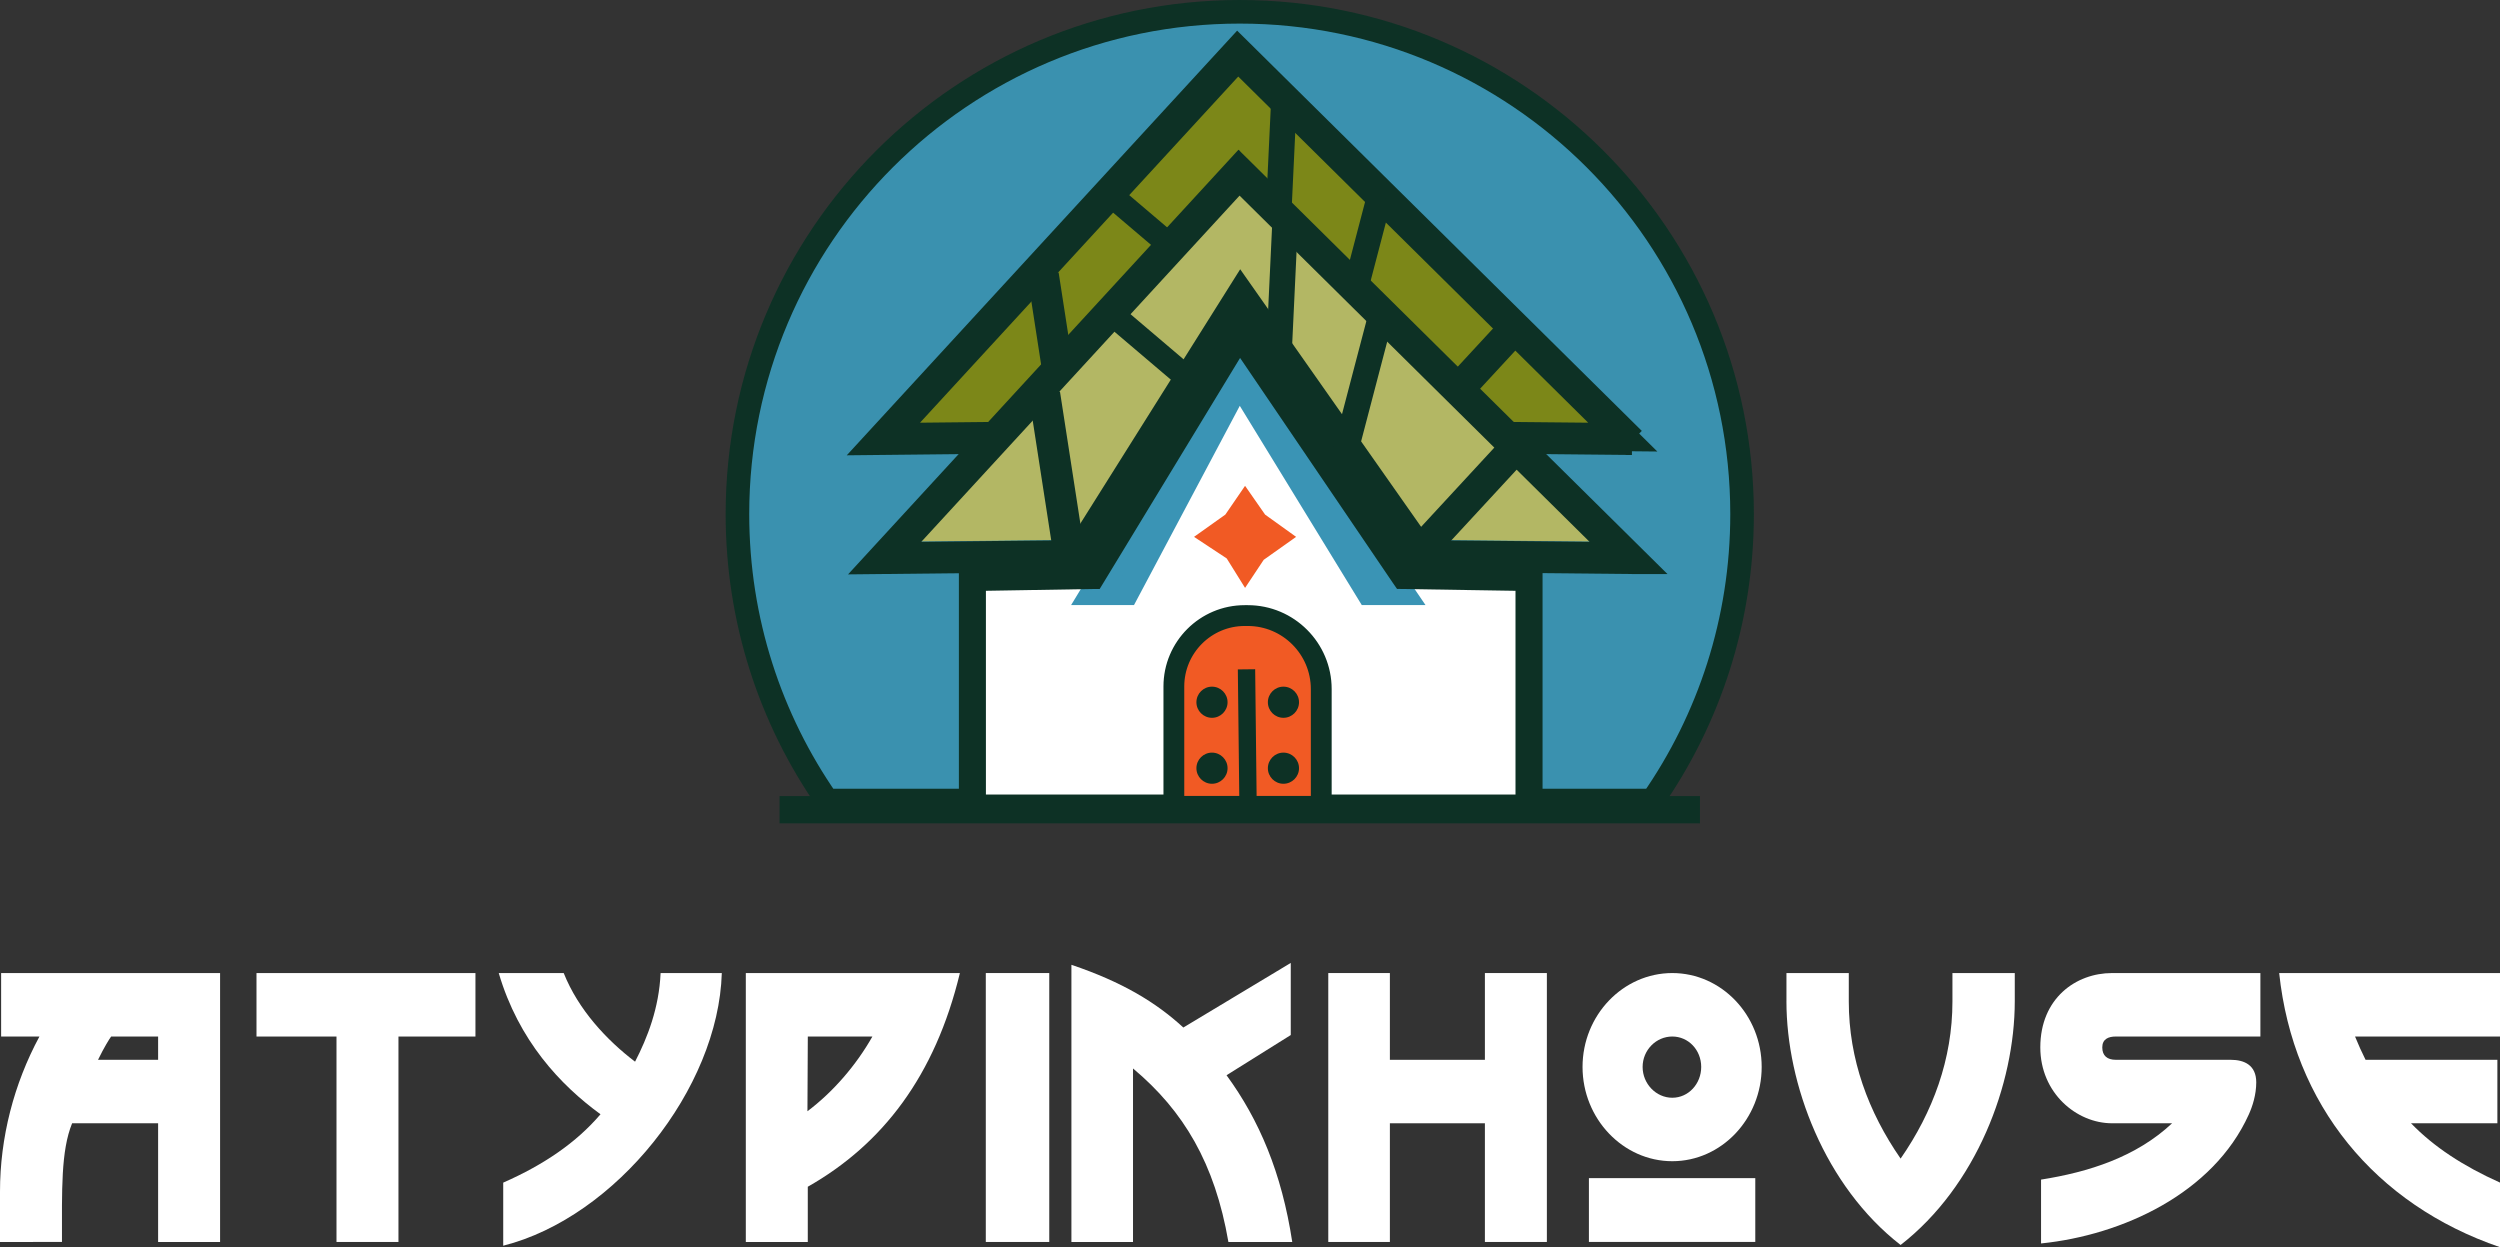 <?xml version="1.0" encoding="UTF-8"?>
<svg id="Calque_2" data-name="Calque 2" xmlns="http://www.w3.org/2000/svg" viewBox="0 0 1220 608.64">
  <rect x="0" y="0" width="1220" height="608.64" fill="#333333" stroke="none"/>
  <defs>
    <style>
      .cls-1 {
        stroke-width: 11.6px;
      }

      .cls-1, .cls-2, .cls-3, .cls-4, .cls-5, .cls-6, .cls-7, .cls-8, .cls-9, .cls-10 {
        stroke-miterlimit: 10;
      }

      .cls-1, .cls-2, .cls-3, .cls-4, .cls-5, .cls-6, .cls-8, .cls-9, .cls-10 {
        stroke: #0d3125;
      }

      .cls-1, .cls-2, .cls-3, .cls-4, .cls-5, .cls-11, .cls-8, .cls-9 {
        fill: #0d3125;
      }

      .cls-2 {
        stroke-width: 15.31px;
      }

      .cls-3 {
        stroke-width: 6.77px;
      }

      .cls-4 {
        stroke-width: 13.73px;
      }

      .cls-5 {
        stroke-width: 12.51px;
      }

      .cls-12 {
        fill: #7c8718;
      }

      .cls-12, .cls-11, .cls-13, .cls-14, .cls-15 {
        stroke-width: 0px;
      }

      .cls-6 {
        fill: none;
      }

      .cls-6, .cls-10 {
        stroke-width: 11.51px;
      }

      .cls-7 {
        fill: #3a94b5;
        stroke: #3a94b5;
        stroke-width: 11.85px;
      }

      .cls-8 {
        stroke-width: 12.38px;
      }

      .cls-13 {
        fill: #f15a24;
      }

      .cls-9 {
        stroke-width: 8.46px;
      }

      .cls-14 {
        fill: #b3b764;
      }

      .cls-10 {
        fill: #3a91af;
      }

      .cls-15 {
        fill: #fff;
      }
    </style>
  </defs>
  <g id="Calque_1-2" data-name="Calque 1">
    <g>
      <path class="cls-10" d="M806.38,390.66c27.57-39.65,43.75-87.82,43.75-139.77,0-135.38-109.75-245.13-245.13-245.13s-245.13,109.75-245.13,245.13c0,51.96,16.18,100.12,43.75,139.77h402.76Z"/>
      <g>
        <polygon class="cls-12" points="433.8 210.95 528.52 209.95 607.65 84.06 696.08 209.95 796.86 210.95 606.71 22.87 433.8 210.95"/>
        <path class="cls-4" d="M796.38,215.16l-103.51-1.03-87.89-125.12-78.64,125.12-97.34,1.03L603.96,24.83l.7.69,191.72,189.64ZM604.03,27.47l-97.99,106.59-72.86,79.25,92.1-.97,79.61-126.66,88.97,126.66,98.05.97L604.03,27.47Z"/>
        <line class="cls-2" x1="509.05" y1="134.15" x2="520.56" y2="208.6"/>
        <line class="cls-2" x1="740.38" y1="158.84" x2="689.26" y2="214.17"/>
        <line class="cls-8" x1="673.24" y1="95.9" x2="656.47" y2="159.97"/>
        <line class="cls-1" x1="580.69" y1="128.02" x2="536.26" y2="90.27"/>
        <line class="cls-5" x1="623.61" y1="111.43" x2="626.8" y2="43.93"/>
      </g>
      <g>
        <polygon class="cls-14" points="429.85 264.45 524.56 263.45 603.69 137.56 692.12 263.45 792.9 264.45 602.76 76.37 429.85 264.45"/>
        <path class="cls-4" d="M797.02,273.27l-103.51-1.03-87.89-125.12-78.64,125.12-97.34,1.03,174.97-190.33.7.69,191.72,189.64ZM604.67,85.58l-97.99,106.59-72.86,79.25,92.1-.97,79.61-126.66,88.97,126.66,98.05.97-187.88-185.84Z"/>
        <line class="cls-2" x1="509.7" y1="192.26" x2="521.21" y2="266.71"/>
        <line class="cls-2" x1="741.03" y1="216.94" x2="689.91" y2="272.27"/>
        <line class="cls-8" x1="673.89" y1="154.01" x2="657.12" y2="218.08"/>
        <line class="cls-1" x1="581.33" y1="186.13" x2="536.9" y2="148.37"/>
        <line class="cls-5" x1="624.25" y1="169.54" x2="627.44" y2="102.04"/>
      </g>
      <rect class="cls-11" x="380.42" y="388.49" width="449.16" height="13.3"/>
      <polygon class="cls-15" points="746.32 394.33 474.69 394.33 474.69 281.82 533.08 280.85 605 162.47 685.39 280.85 746.32 281.82 746.32 394.33"/>
      <polygon class="cls-7" points="533.23 289.35 549.83 289.35 604.65 186.1 667.87 289.35 684.46 289.35 604.65 171.82 533.23 289.35"/>
      <path class="cls-6" d="M747.01,395.18h-273.32v-114.18l58.75-.98,72.37-119.1,80.88,119.1,61.32.98v114.18ZM475.38,393.48h269.94v-110.83l-60.53-.97-.25-.36-79.65-117.29-71.49,117.65h-.47s-57.56.97-57.56.97v110.83Z"/>
      <path class="cls-13" d="M607.58,300.82h1.17c19.79,0,35.87,16.07,35.87,35.87v56.8h-71.6v-58.09c0-19.08,15.49-34.57,34.57-34.57Z"/>
      <path class="cls-9" d="M645.62,394.33h-73.62v-59.36c0-19.53,15.89-35.42,35.42-35.42h1.49c20.24,0,36.71,16.47,36.71,36.71v58.06ZM573.69,392.64h70.23v-56.37c0-19.31-15.71-35.02-35.02-35.02h-1.49c-18.59,0-33.72,15.13-33.72,33.72v57.67Z"/>
      <circle class="cls-11" cx="591.45" cy="342.69" r="6.71"/>
      <path class="cls-11" d="M591.45,350.29c-4.19,0-7.6-3.41-7.6-7.6s3.41-7.6,7.6-7.6,7.6,3.41,7.6,7.6-3.41,7.6-7.6,7.6ZM591.45,336.88c-3.2,0-5.81,2.61-5.81,5.81s2.61,5.81,5.81,5.81,5.81-2.61,5.81-5.81-2.61-5.81-5.81-5.81Z"/>
      <circle class="cls-11" cx="626.32" cy="342.69" r="6.71"/>
      <path class="cls-11" d="M626.32,350.29c-4.19,0-7.6-3.41-7.6-7.6s3.41-7.6,7.6-7.6,7.6,3.41,7.6,7.6-3.41,7.6-7.6,7.6ZM626.32,336.88c-3.2,0-5.81,2.61-5.81,5.81s2.61,5.81,5.81,5.81,5.81-2.61,5.81-5.81-2.61-5.81-5.81-5.81Z"/>
      <circle class="cls-11" cx="591.45" cy="374.88" r="6.71"/>
      <path class="cls-11" d="M591.45,382.48c-4.19,0-7.6-3.41-7.6-7.6s3.41-7.6,7.6-7.6,7.6,3.41,7.6,7.6-3.41,7.6-7.6,7.6ZM591.45,369.07c-3.2,0-5.81,2.61-5.81,5.81s2.61,5.81,5.81,5.81,5.81-2.61,5.81-5.81-2.61-5.81-5.81-5.81Z"/>
      <circle class="cls-11" cx="626.32" cy="374.88" r="6.71"/>
      <path class="cls-11" d="M626.32,382.48c-4.19,0-7.6-3.41-7.6-7.6s3.41-7.6,7.6-7.6,7.6,3.41,7.6,7.6-3.41,7.6-7.6,7.6ZM626.32,369.07c-3.2,0-5.81,2.61-5.81,5.81s2.61,5.81,5.81,5.81,5.81-2.61,5.81-5.81-2.61-5.81-5.81-5.81Z"/>
      <rect class="cls-3" x="607.82" y="330.02" width="1.69" height="59.69" transform="translate(-4.04 6.92) rotate(-.65)"/>
      <polygon class="cls-13" points="632.5 261.99 616.69 273.19 607.59 286.89 598.64 272.52 582.69 261.99 597.97 251.12 607.59 237.09 617.36 251.12 632.5 261.99"/>
      <g>
        <path class="cls-15" d="M77.16,548.16h-41.97c-5.5,13.56-4.95,32.62-4.95,57.92H0v-24.56c0-26.39,6.78-52.6,19.24-75.69H.55v-30.97h106.85v131.23h-30.24v-57.92ZM54.25,505.82c-.73.92-3.48,5.31-6.41,11.36h29.32v-11.36h-22.91Z"/>
        <path class="cls-15" d="M194.45,606.08h-30.24v-100.25h-39.04v-30.97h106.85v30.97h-37.57v100.25Z"/>
        <path class="cls-15" d="M245.58,577.12c19.98-8.8,35.74-19.61,47.47-33.36-19.61-14.29-39.95-35.92-49.67-68.91h31.71c7.15,17.96,21.08,32.81,34.82,43.25,6.05-11.73,11.73-26.21,12.46-43.25h29.87c-1.65,56.45-51.68,119.13-106.67,133.06v-30.79Z"/>
        <path class="cls-15" d="M394.2,606.08h-30.24v-131.23h104.47c-12.1,50.22-37.76,83.57-74.23,104.28v26.94ZM394.02,542.3c12.65-9.53,23.83-22.54,31.71-36.47h-31.52l-.18,36.47Z"/>
        <path class="cls-15" d="M481.07,474.85h30.97v131.23h-30.97v-131.23Z"/>
        <path class="cls-15" d="M630.62,606.08h-31.16c-6.6-38.3-21.81-63.96-46.55-84.67v84.67h-30.06v-135.26c24.93,8.43,41.24,18.33,54.62,30.61l52.42-31.52v35.19l-31.34,19.61c15.95,21.81,26.94,47.65,32.07,81.37Z"/>
        <path class="cls-15" d="M724.63,548.16h-46.37v57.92h-30.06v-131.23h30.06v42.34h46.37v-42.34h30.24v131.23h-30.24v-57.92Z"/>
        <path class="cls-15" d="M772.28,520.67c0-25.29,19.79-45.82,43.8-45.82s43.62,20.53,43.62,45.82-19.61,46-43.62,46-43.8-20.71-43.8-46ZM775.39,574.92h81.19v31.16h-81.19v-31.16ZM801.6,520.67c0,8.25,6.6,15.03,14.48,15.03s14.11-6.78,14.11-15.03-6.23-14.85-14.11-14.85-14.48,6.6-14.48,14.85Z"/>
        <path class="cls-15" d="M871.79,488.6v-13.75h30.42v13.93c0,28.04,9.53,53.88,25.29,76.61,15.76-22.73,25.29-48.57,25.29-76.61v-13.93h30.42v13.75c0,40.51-18.69,90.17-55.72,118.95-37.02-28.77-55.71-78.44-55.71-118.95Z"/>
        <path class="cls-15" d="M1030.68,548.16c-17.41,0-35.01-14.85-35.01-37.02,0-24.01,17.41-36.29,35.01-36.29h72.39v30.97h-70.56c-3.67,0-6.6,1.28-6.6,5.31s2.38,6.05,6.6,6.05h56.08c6.6,0,12.46,2.57,12.46,11,0,6.05-1.83,11.73-3.67,15.76-17.41,38.49-61.76,58.83-101.35,62.86v-31.16c23.28-3.67,46.37-11,63.96-27.49h-29.32Z"/>
        <path class="cls-15" d="M1220,474.85v30.97h-70.74c1.65,4.03,3.3,7.7,5.13,11.36h64.33v30.97h-42.15c11.18,11.55,25.47,20.89,43.44,28.96v31.52c-61.03-20.89-100.98-69.64-107.77-133.79h107.77Z"/>
      </g>
    </g>
  </g>
</svg>